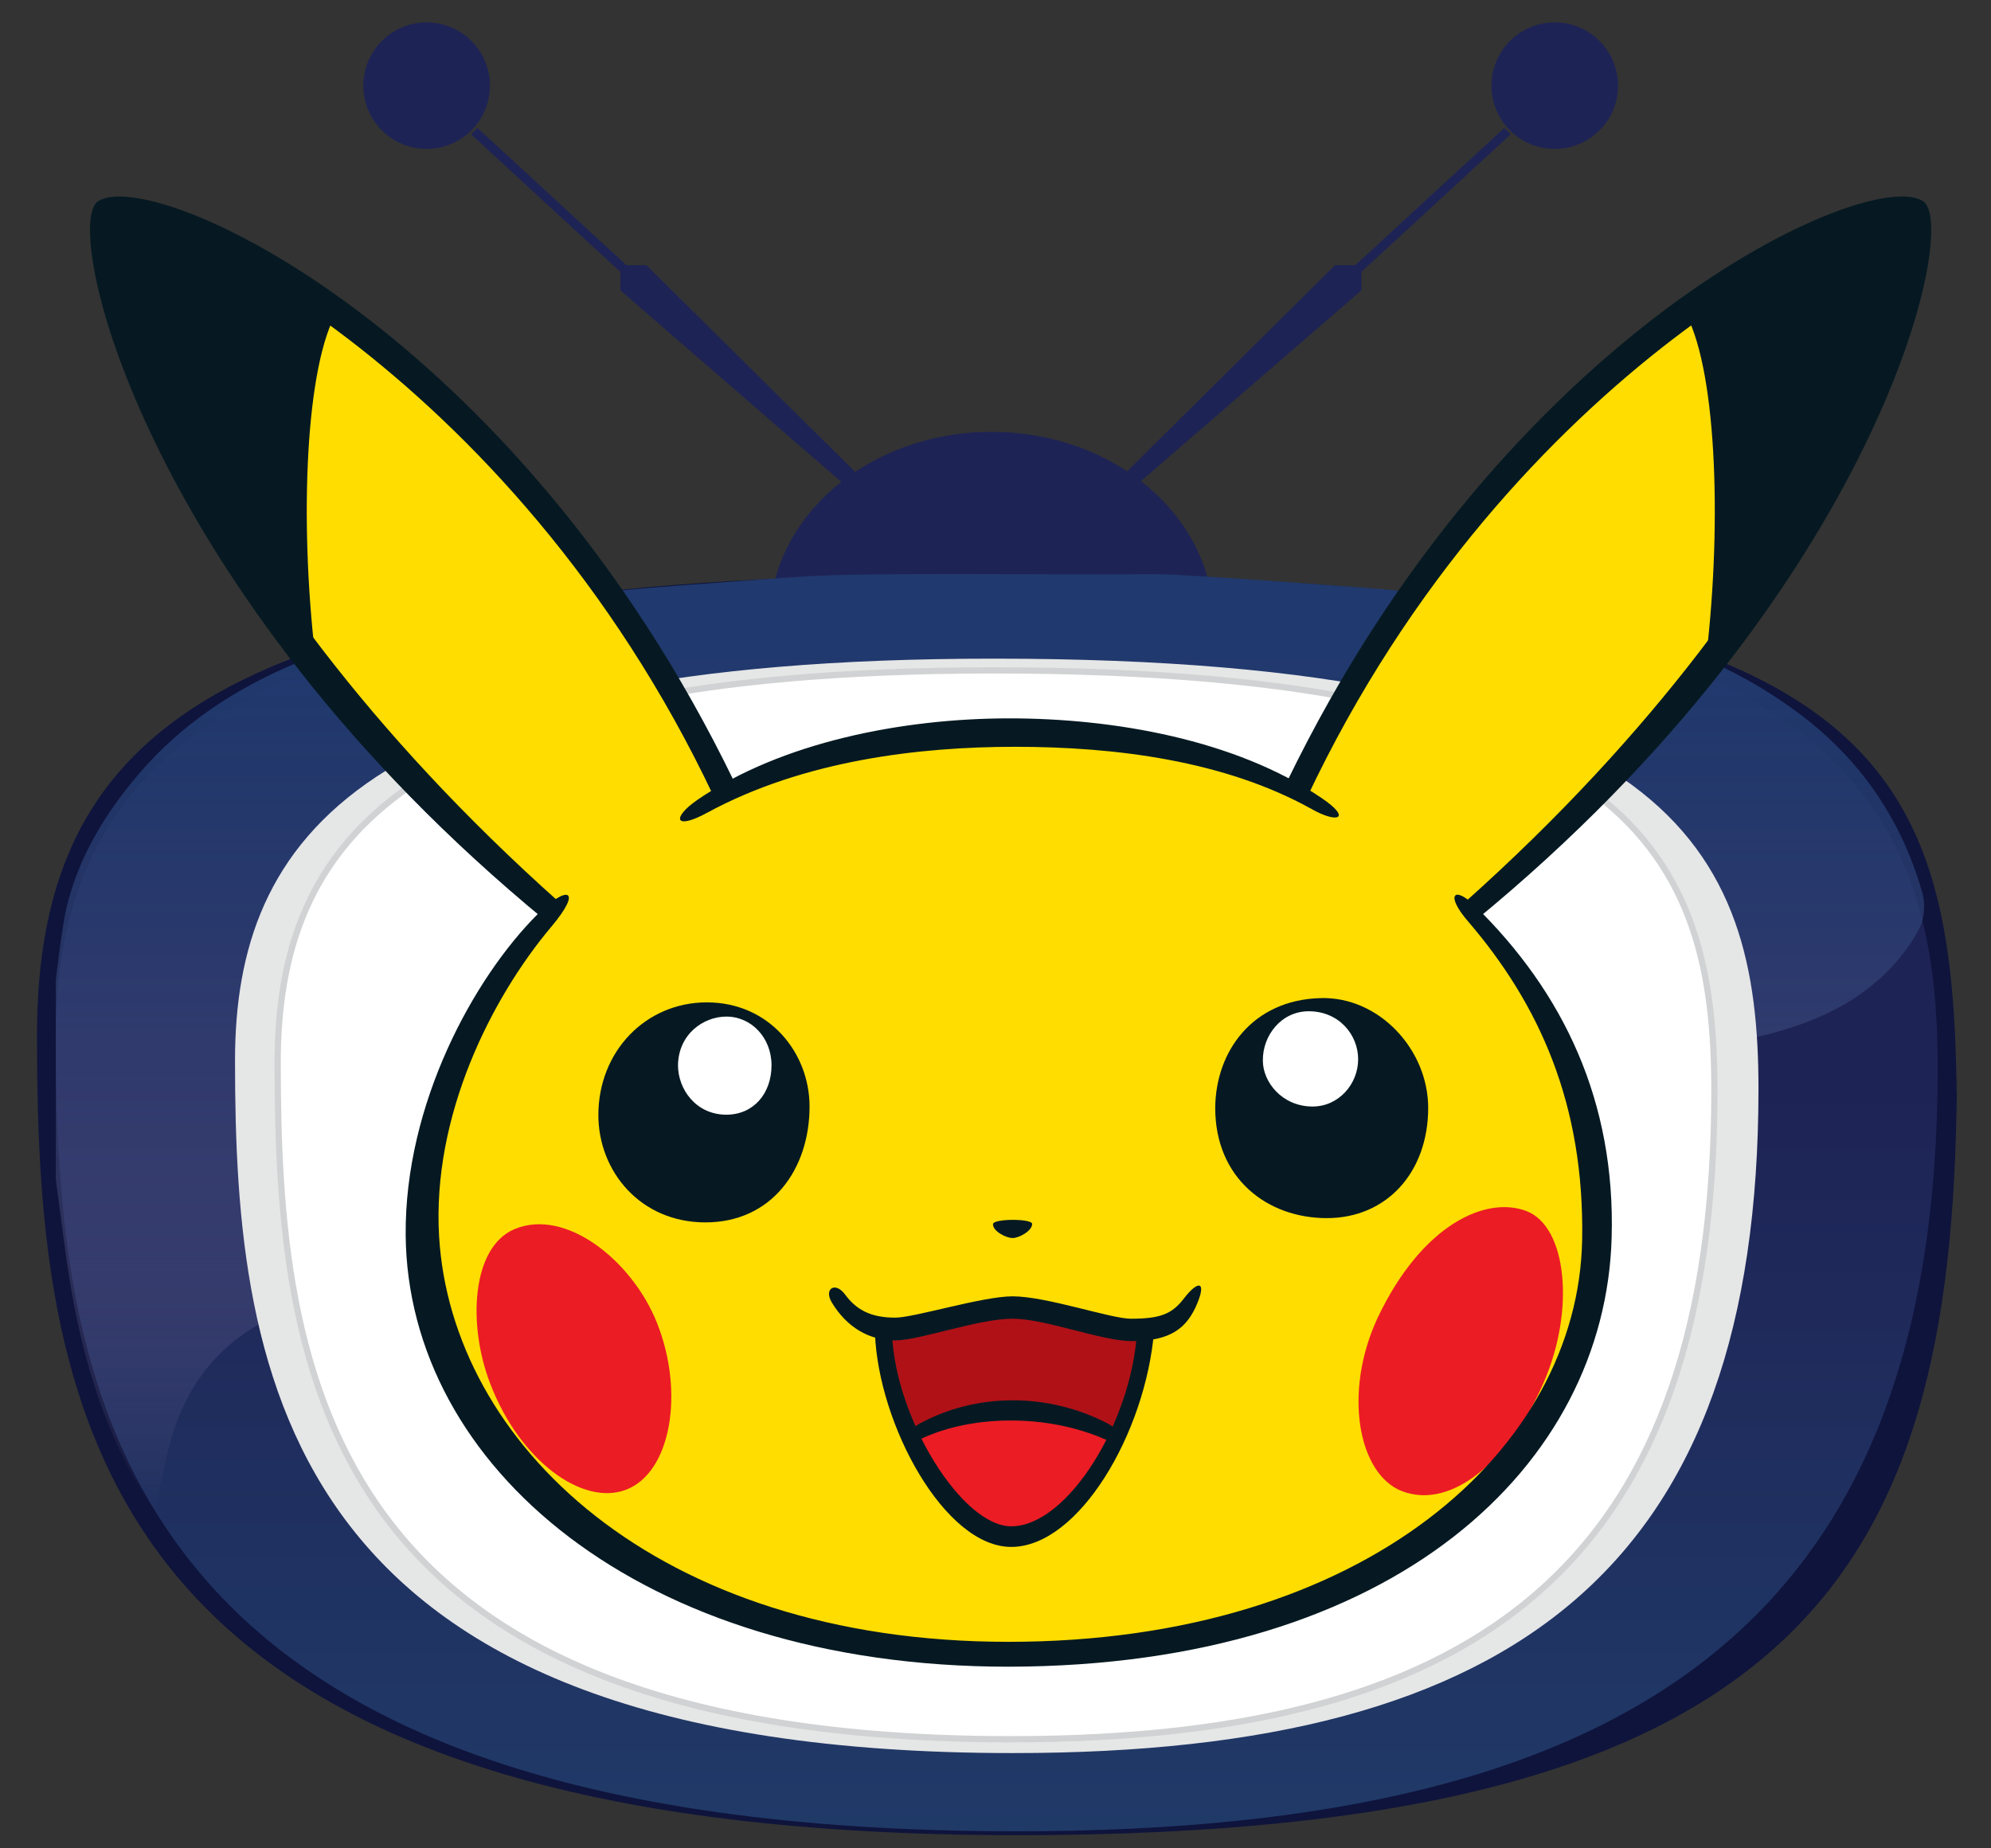 <?xml version="1.0" encoding="utf-8"?>
<!-- Generator: Adobe Illustrator 24.3.0, SVG Export Plug-In . SVG Version: 6.00 Build 0)  -->
<svg version="1.1" id="Layer_1" xmlns="http://www.w3.org/2000/svg" xmlns:xlink="http://www.w3.org/1999/xlink" x="0px" y="0px"
	 viewBox="0 0 56 52" style="enable-background:new 0 0 56 52;" xml:space="preserve">
<rect x="0" y="0" width="56" height="52" fill="#333333" stroke="none"/>
<style type="text/css">
	.st0{fill:#0F143C;}
	.st1{fill:url(#SVGID_1_);}
	.st2{fill:#1E2355;}
	.st3{fill:url(#SVGID_2_);}
	.st4{fill:#E5E6E6;}
	.st5{fill:#FFFFFF;stroke:#D0D2D3;stroke-width:0.175;stroke-miterlimit:10;}
	.st6{fill:#FFDD00;}
	.st7{fill:#061922;}
	.st8{fill:#EC1C24;}
	.st9{fill:#FFFFFF;}
	.st10{fill:#B01117;}
</style>
<g>
	<g>
		<path class="st0" d="M28.61,51.63L28.61,51.63c-25.88,0-27.57-11.47-27.57-22.49l0,0c0-8.93,5.58-12.99,26.89-12.99l0,0
			c25.69,0,27.11,5.31,27.11,15.65v-1.76C55.04,43.87,51.16,51.63,28.61,51.63z"/>
		<linearGradient id="SVGID_1_" gradientUnits="userSpaceOnUse" x1="28.04" y1="51.52" x2="28.04" y2="16.153">
			<stop  offset="0" style="stop-color:#203A68"/>
			<stop  offset="0.592" style="stop-color:#1E2355"/>
		</linearGradient>
		<path class="st1" d="M28.6,51.52L28.6,51.52c-25.37,0-27.03-12.08-27.03-22.38l0,0c0-7.17,4.35-12.99,26.36-12.99l0,0
			c23.67,0,26.57,6.22,26.57,13.9l0,0C54.51,45.39,46.24,51.52,28.6,51.52z"/>
		<ellipse class="st2" cx="27.89" cy="17.47" rx="6.24" ry="5.32"/>
		<polygon class="st2" points="13.43,3.6 17.62,7.46 18.18,7.46 24.43,13.65 23.77,13.65 17.45,8.17 17.45,7.65 13.25,3.78 		"/>
		<circle class="st2" cx="12" cy="2.41" r="1.78"/>
		<polygon class="st2" points="42.31,3.6 38.12,7.46 37.55,7.46 31.31,13.65 31.96,13.65 38.29,8.17 38.29,7.65 42.49,3.78 		"/>
		<circle class="st2" cx="43.73" cy="2.41" r="1.78"/>
		<g>
			<linearGradient id="SVGID_2_" gradientUnits="userSpaceOnUse" x1="27.85" y1="42.462" x2="27.85" y2="16.154">
				<stop  offset="0" style="stop-color:#B9A1CD;stop-opacity:0"/>
				<stop  offset="0.046" style="stop-color:#A996C3;stop-opacity:0.05"/>
				<stop  offset="0.185" style="stop-color:#807AA9;stop-opacity:0.201"/>
				<stop  offset="0.328" style="stop-color:#5D6294;stop-opacity:0.354"/>
				<stop  offset="0.471" style="stop-color:#425083;stop-opacity:0.51"/>
				<stop  offset="0.617" style="stop-color:#2F4377;stop-opacity:0.667"/>
				<stop  offset="0.767" style="stop-color:#243C70;stop-opacity:0.829"/>
				<stop  offset="0.925" style="stop-color:#20396E"/>
			</linearGradient>
			<path class="st3" d="M4.37,42.46c-0.02,0-0.04,0-0.06,0c-0.11-0.17-0.23-0.33-0.33-0.51c-1.28-2.13-1.85-4.5-2.17-6.95
				c-0.08-0.61-0.16-1.21-0.24-1.82c0-1.86,0-3.73,0-5.59c0,0,0.15-1.38,0.3-2.05c0.34-1.43,1.09-2.66,2.03-3.76
				c1.2-1.41,2.7-2.39,4.37-3.1c1.28-0.54,2.6-0.96,3.95-1.22c1.4-0.27,2.81-0.53,4.22-0.73c1.2-0.16,2.42-0.24,3.64-0.33
				c1.28-0.09,2.56-0.21,3.85-0.23c2.46-0.04,4.92-0.01,7.37-0.01c0.58,0,1.17-0.02,1.75,0.01c1.43,0.08,2.86,0.18,4.29,0.29
				c0.98,0.07,1.96,0.13,2.92,0.27c1.57,0.24,3.13,0.51,4.68,0.85c1.96,0.43,3.82,1.16,5.48,2.36c1.8,1.29,3.03,3.01,3.65,5.18
				c0.08,0.29,0.06,0.68-0.06,0.94c-0.2,0.42-0.49,0.8-0.8,1.14c-0.97,1.04-2.2,1.57-3.53,1.91c-1.99,0.5-4.02,0.54-6.05,0.61
				c-1.85,0.07-3.7,0.06-5.55,0.14c-1.23,0.05-2.48,0.11-3.69,0.31c-2.58,0.42-5.16,0.89-7.72,1.42c-1.95,0.41-3.88,0.92-5.81,1.43
				c-2.02,0.54-4.04,1.13-6.04,1.73c-2.1,0.63-4.19,1.31-6.29,1.97c-1.81,0.57-3.08,1.74-3.67,3.61
				C4.64,41.03,4.53,41.76,4.37,42.46z"/>
		</g>
		<path class="st4" d="M28.49,49.32L28.49,49.32c-20.53,0-21.88-10.52-21.88-19.48l0,0c0-6.24,3.52-11.31,21.34-11.31l0,0
			c19.16,0,21.51,5.42,21.51,12.1l0,0C49.46,43.99,42.77,49.32,28.49,49.32z"/>
		<path class="st5" d="M28.44,48.93L28.44,48.93c-19.37,0-20.63-10.27-20.63-19.03l0,0c0-6.1,3.32-11.04,20.13-11.04l0,0
			c18.07,0,20.28,5.29,20.28,11.82l0,0C48.22,43.71,41.91,48.93,28.44,48.93z"/>
		<g>
			<path class="st6" d="M11.86,34.62c0,7.42,7.54,11.95,16.67,11.95c9.2,0,16.49-4.62,16.49-12.36c0-7.62-7.49-13.65-16.54-13.65
				C21.57,20.57,11.86,24.81,11.86,34.62z"/>
			<path class="st6" d="M36.17,22.9c2.85-6.93,8.42-12.41,11.51-14.32c0.57,1.05,1.83,3.14,0.55,9.88c-1.74,2.4-5.59,6.42-8.06,7.97
				C37.69,27.99,35.51,24.51,36.17,22.9z"/>
			<path class="st7" d="M53.93,5.94c0.65,0.64-1.1,5.82-5.73,12.55c0.5-2.6,0.8-8.07-0.56-9.89C49.33,7.35,53.24,5.27,53.93,5.94z"
				/>
			<path class="st7" d="M37.14,28.08c1.64-0.05,3.03,1.44,3.03,3.09c0,1.8-1.16,3.1-2.85,3.1c-1.69,0-3.14-1.13-3.14-3.1
				C34.19,29.58,35.23,28.13,37.14,28.08z"/>
			<path class="st7" d="M19.88,28.2c1.76,0,2.89,1.42,2.89,2.93c0,1.76-1.06,3.26-2.93,3.26c-1.83,0-3.01-1.44-3.01-3.02
				C16.83,29.58,18.16,28.2,19.88,28.2z"/>
			<path class="st7" d="M27.93,34.44c0-0.16,1.09-0.16,1.1-0.01c0.01,0.19-0.36,0.4-0.55,0.4C28.29,34.83,27.92,34.63,27.93,34.44z"
				/>
			<path class="st8" d="M14.47,34.58c1.45-0.61,3.32,0.9,4.01,2.64c0.78,1.96,0.39,4.21-0.87,4.69c-1.22,0.47-2.99-0.81-3.82-2.98
				C13.15,37.28,13.26,35.09,14.47,34.58z"/>
			<path class="st8" d="M42.93,34.07c1.14,0.43,1.38,2.78,0.49,4.82c-0.92,2.13-2.56,3.61-3.99,3.06c-1.23-0.48-1.66-2.78-0.68-4.88
				C40,34.44,41.8,33.64,42.93,34.07z"/>
			<path class="st9" d="M36.81,28.45c0.85,0,1.39,0.66,1.39,1.35c0,0.7-0.55,1.33-1.28,1.33c-0.86,0-1.4-0.69-1.4-1.29
				C35.51,29.13,36.04,28.45,36.81,28.45z"/>
			<path class="st9" d="M20.43,28.6c0.7,0,1.27,0.59,1.27,1.37c0,0.8-0.51,1.39-1.27,1.39c-0.85,0-1.36-0.71-1.36-1.39
				C19.08,29.1,19.78,28.6,20.43,28.6z"/>
			<path class="st10" d="M24.85,37.49c0.75-0.11,1.33-0.28,2.17-0.58c0.66-0.24,1.51-0.4,2.36-0.11c0.85,0.29,2.04,0.61,2.87,0.55
				c-0.23,3.16-2.19,5.92-3.76,5.92C26.86,43.28,24.95,40.36,24.85,37.49z"/>
			<path class="st8" d="M25.56,40.47c0.64-0.45,2.01-0.81,2.9-0.77c1.22,0.05,2.42,0.32,2.98,0.77c-0.77,1.66-1.94,2.8-2.95,2.8
				C27.45,43.28,26.29,42.08,25.56,40.47z"/>
			<path class="st7" d="M31.16,40.05c-1.69-0.88-3.71-0.87-5.31,0.01c-0.45,0.25-0.36,0.62,0.1,0.4c1.46-0.67,3.53-0.66,5.1,0.02
				C31.52,40.69,31.63,40.3,31.16,40.05z"/>
			<path class="st7" d="M33.3,36.53c-0.33,0.43-0.65,0.57-1.49,0.57c-0.57,0-2.37-0.63-3.33-0.63c-0.85,0-2.76,0.6-3.3,0.6
				c-0.7,0-1.1-0.23-1.41-0.65c-0.28-0.38-0.61-0.16-0.37,0.23c0.42,0.69,1.04,1.06,1.78,1.06c0.69,0,2.33-0.61,3.3-0.61
				c0.93,0,2.5,0.63,3.36,0.63c1.1,0,1.55-0.38,1.83-1.05C33.94,36.04,33.7,36.01,33.3,36.53z"/>
			<path class="st7" d="M31.98,37.45c-0.14,2.53-1.94,5.48-3.53,5.49c-1.39,0.01-3.27-3.03-3.36-5.42c-0.01-0.16-0.49-0.16-0.48,0
				c0.1,2.56,1.96,6.01,3.84,6c1.9-0.01,3.77-3.21,4.01-6.07C32.48,37.29,31.99,37.29,31.98,37.45z"/>
			<path class="st7" d="M36.19,22.01c-0.09,0.18,0.49,0.54,0.57,0.43c5.75-12.2,16.11-16.82,16.86-16.21
				c0.42,0.34-1.5,9.42-12.46,19.19c-0.05,0.04,0.26,0.54,0.32,0.49C52.86,16.58,55.14,6.33,54.09,5.66
				C52.54,4.66,42.34,9.29,36.19,22.01z"/>
			<path class="st7" d="M47.36,8.73c0.9,1.49,1.09,5.84,0.63,9.76c-0.03,0.25,0.61-0.51,0.65-0.69c0.61-3.38,0.4-8.04-0.76-9.48
				C47.8,8.23,47.32,8.66,47.36,8.73z"/>
			<path class="st6" d="M20.69,22.9c-2.85-6.93-8.42-12.41-11.51-14.32c-0.57,1.05-1.83,3.14-0.55,9.88
				c1.74,2.4,5.59,6.42,8.06,7.97C19.16,27.99,21.34,24.51,20.69,22.9z"/>
			<path class="st7" d="M2.93,5.94c-0.65,0.64,1.1,5.82,5.73,12.55c-0.5-2.6-0.8-8.07,0.56-9.89C7.52,7.35,3.61,5.27,2.93,5.94z"/>
			<path class="st7" d="M20.66,22.01c0.09,0.18-0.49,0.54-0.57,0.43C14.35,10.25,3.99,5.62,3.24,6.24
				C2.83,6.58,4.79,15.63,15.75,25.4c0.05,0.04-0.31,0.57-0.38,0.52C4,16.58,1.71,6.33,2.76,5.66C4.32,4.66,14.51,9.29,20.66,22.01z
				"/>
			<path class="st7" d="M9.5,8.73c-0.9,1.49-1.09,5.84-0.63,9.76c0.03,0.25-0.61-0.51-0.65-0.69c-0.61-3.38-0.4-8.04,0.76-9.48
				C9.05,8.23,9.53,8.66,9.5,8.73z"/>
			<path class="st7" d="M45.33,34.82c0.11-3.83-1.35-6.9-3.86-9.35c-0.58-0.56-0.82-0.29-0.18,0.45c2,2.33,3.28,5.14,3.21,8.97
				c-0.11,5.86-6.07,11.3-16.14,11.3c-9.95,0-15.67-5.63-16.01-11.41c-0.2-3.39,1.47-6.7,3.15-8.7c0.92-1.09,0.44-1.18-0.38-0.36
				c-1.8,1.8-3.74,5.34-3.71,9.03c0.06,6.48,6.57,12.14,16.96,12.14C39.3,46.87,45.15,41.19,45.33,34.82z"/>
			<path class="st7" d="M37.17,22.45c-2.43-1.65-5.86-2.24-8.78-2.24c-3,0-6.41,0.67-8.77,2.29c-0.74,0.51-0.65,0.87,0.28,0.36
				c2.71-1.47,5.96-1.85,8.65-1.85c2.83,0,5.9,0.39,8.34,1.75C37.63,23.18,38.03,23.03,37.17,22.45z"/>
		</g>
	</g>
</g>
</svg>
